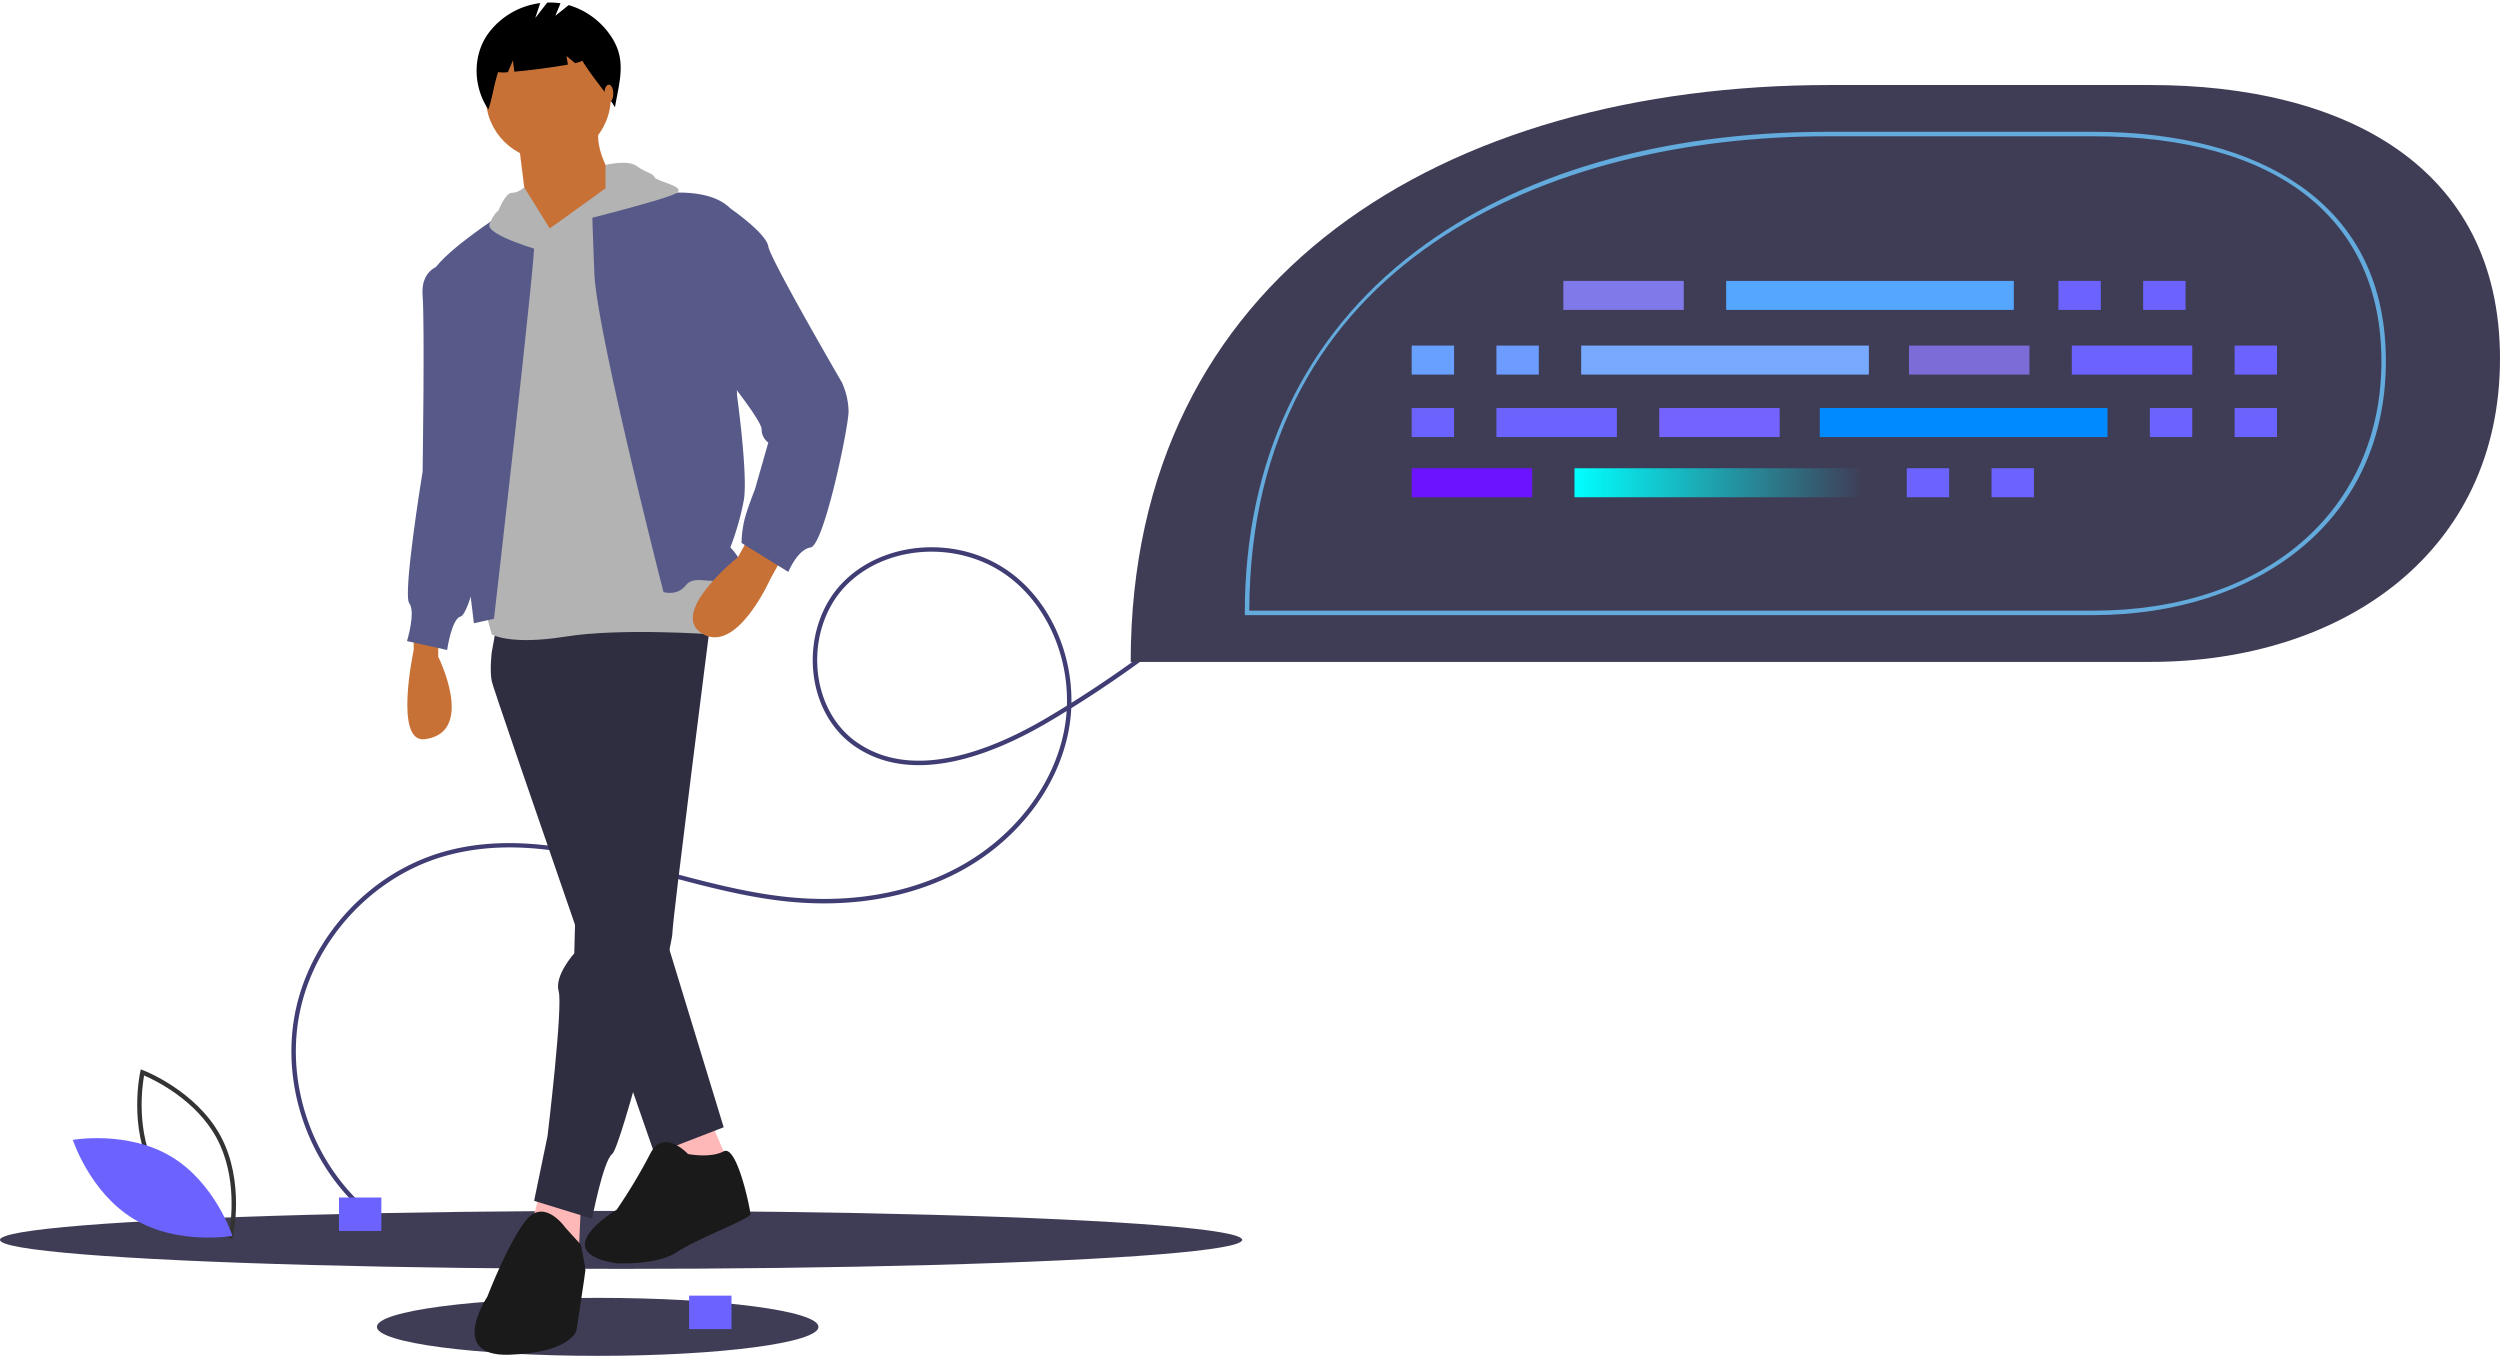 <?xml version="1.0" encoding="UTF-8" standalone="no"?>
<svg
   xmlns:dc="http://purl.org/dc/elements/1.1/"
   xmlns:cc="http://creativecommons.org/ns#"
   xmlns:rdf="http://www.w3.org/1999/02/22-rdf-syntax-ns#"
   xmlns:svg="http://www.w3.org/2000/svg"
   xmlns="http://www.w3.org/2000/svg"
   xmlns:xlink="http://www.w3.org/1999/xlink"
   xmlns:sodipodi="http://sodipodi.sourceforge.net/DTD/sodipodi-0.dtd"
   xmlns:inkscape="http://www.inkscape.org/namespaces/inkscape"
   id="a8ebc32a-e748-45d9-a61d-aeebf59cfff3"
   data-name="Layer 1"
   width="1121"
   height="607.962"
   viewBox="0 0 1121 607.962"
   version="1.1"
   sodipodi:docname="portfolio background.svg"
   inkscape:version="1.0.1 (3bc2e813f5, 2020-09-07)">
  <defs
     id="defs216">
    <linearGradient
       inkscape:collect="always"
       id="linearGradient1047">
      <stop
         style="stop-color:#00ffff;stop-opacity:1;"
         offset="0"
         id="stop1043" />
      <stop
         style="stop-color:#00ffff;stop-opacity:0;"
         offset="1"
         id="stop1045" />
    </linearGradient>
    <linearGradient
       inkscape:collect="always"
       xlink:href="#linearGradient1047"
       id="linearGradient1049"
       x1="706"
       y1="216.462"
       x2="835"
       y2="216.462"
       gradientUnits="userSpaceOnUse" />
  </defs>
  <sodipodi:namedview
     pagecolor="#ffffff"
     bordercolor="#666666"
     borderopacity="1"
     objecttolerance="10"
     gridtolerance="10"
     guidetolerance="10"
     inkscape:pageopacity="0"
     inkscape:pageshadow="2"
     inkscape:window-width="1366"
     inkscape:window-height="745"
     id="namedview214"
     showgrid="false"
     inkscape:zoom="0.8865686"
     inkscape:cx="359.61541"
     inkscape:cy="337.56689"
     inkscape:window-x="-8"
     inkscape:window-y="-8"
     inkscape:window-maximized="1"
     inkscape:current-layer="a8ebc32a-e748-45d9-a61d-aeebf59cfff3" />
  <title
     id="title115">source_code</title>
  <path
     d="M206.148,544.705a92.172,92.172,0,0,1,32.024-16.684c32.658-9.344,66.443-.3,99.115,8.448,17.639,4.722,35.878,9.605,53.866,11.616,28.824,3.223,55.69-1.275,77.693-13.007,24.729-13.184,42.54-35.875,47.648-60.693a70.484,70.484,0,0,0,1.286-9.521q-3.655,2.254-7.335,4.44c-25.809,15.327-62.085,29.658-88.329,10.881-10.074-7.207-16.611-19.251-17.935-33.04-1.418-14.776,3.336-29.509,12.716-39.409a47.998,47.998,0,0,1,4.906-4.502c19.012-15.176,49.023-15.994,70.075-.995,17.828,12.703,28.389,35.655,28.05,58.935a524.842,524.842,0,0,0,44.166-30.97l1.231,1.577a526.673,526.673,0,0,1-45.471,31.799,72.511,72.511,0,0,1-1.402,11.21c-5.226,25.394-23.42,48.591-48.666,62.054-22.361,11.923-49.63,16.498-78.857,13.23-18.138-2.028-36.45-6.931-54.161-11.671-33.901-9.076-65.922-17.648-98.048-8.457-32.291,9.238-58.375,37.579-64.908,70.521-6.536,32.944,6.756,69.095,33.074,89.959l-1.243,1.568c-26.891-21.318-40.471-58.256-33.794-91.916C176.166,578.321,188.827,558.53,206.148,544.705Zm311.752-82.268c.756-23.079-9.548-46.005-27.183-58.57-22.186-15.809-54.652-13.453-72.367,5.243-8.988,9.487-13.541,23.634-12.177,37.843,1.268,13.214,7.503,24.734,17.107,31.606,25.366,18.149,60.847,4.049,86.145-10.975Q513.679,465.056,517.9,462.437Z"
     transform="translate(-39.5 -146.019)"
     fill="#3f3d56"
     id="path117"
     style="fill:#3f3d74;fill-opacity:1" />
  <ellipse
     cx="278.5"
     cy="555.962"
     rx="278.5"
     ry="13"
     fill="#3f3d56"
     id="ellipse119" />
  <ellipse
     cx="268"
     cy="594.962"
     rx="99"
     ry="13"
     fill="#3f3d56"
     id="ellipse121" />
  <path
     d="M225,429.481v8s-9.023,41.829,5,40c23-3,6-37,6-37v-7Z"
     transform="translate(-39.5 -146.019)"
     fill="#ffb8b8"
     id="path123"
     style="fill:#c87137" />
  <polygon
     points="297.5 508.462 306.5 533.462 328.5 525.462 318.5 502.462 297.5 508.462"
     fill="#ffb8b8"
     id="polygon125" />
  <polygon
     points="242.5 533.462 236.5 555.462 259.5 562.462 260.5 539.462 242.5 533.462"
     fill="#ffb8b8"
     id="polygon127" />
  <path
     d="M262,427.481l-2,11s-1,8,0,13,73,212,73,212l31-12-40-131-5-101Z"
     transform="translate(-39.5 -146.019)"
     fill="#2f2e41"
     id="path129" />
  <path
     d="M301,425.481l-4,148s-9,10-7,17-5,65-5,65l-6,29,26,8s5-26,9-29,27-93,27-99,17-139,17-139l-42-17Z"
     transform="translate(-39.5 -146.019)"
     fill="#2f2e41"
     id="path131" />
  <path
     d="M348,663.481s-11-12-17,0a242.989,242.989,0,0,1-15,25s-32,19,0,24c0,0,18,1,27-5s33-15,33-17-6-31.4-12-28.2S348,663.481,348,663.481Z"
     transform="translate(-39.5 -146.019)"
     fill="#2f2e41"
     id="path133"
     style="fill:#1a1a1a" />
  <path
     d="M293,696.481s-9-13-17-4-18,35-18,35-18,27,10,26,30-11,30-11,4-26,4-27-2-11.28-2-11.28Z"
     transform="translate(-39.5 -146.019)"
     fill="#2f2e41"
     id="path135"
     style="fill:#1a1a1a" />
  <circle
     cx="245.872"
     cy="43.706"
     fill="#ffb8b8"
     id="circle137"
     r="28"
     style="fill:#c87137" />
  <path
     d="M272,209.481l4,32,12,30,26-31v-15s-8-12-6-22Z"
     transform="translate(-39.5 -146.019)"
     fill="#ffb8b8"
     id="path139"
     style="fill:#c87137" />
  <path
     d="M286,248.481l-14-6-15,177,3,11s8,5,33,1,66-1,66-1l3-91-49-107Z"
     transform="translate(-39.5 -146.019)"
     fill="#d0cde1"
     id="path141"
     style="fill:#b3b3b3" />
  <path
     d="M261,423.481s19-165,18-168-18-11.123-18-11.123S232,263.481,233,270.481s19,155,19,155Z"
     transform="translate(-39.5 -146.019)"
     fill="#575a89"
     id="path143" />
  <path
     d="M337,411.481s-30-117-31-143-1-29-1-29,46-16,62,0l3,84s5,36,3,47a123.846,123.846,0,0,1-6,21s11,11,1,14-17-2-21,3S337,411.481,337,411.481Z"
     transform="translate(-39.5 -146.019)"
     fill="#575a89"
     id="path145" />
  <path
     d="M240,264.481s-12,0-11,14,0,79,0,79-9,55-6,59-1,17-1,17l18,4s2-14,6-15,10-30,10-30Z"
     transform="translate(-39.5 -146.019)"
     fill="#575a89"
     id="path147" />
  <path
     d="M375,387.481,370.408,395.83s-31.496,25.082-15.952,34.367S385,405.481,385,405.481l5-9Z"
     transform="translate(-39.5 -146.019)"
     fill="#ffb8b8"
     id="path149"
     style="fill:#c87137" />
  <path
     d="M353,237.481l14,2s16,11,17,17,33,61,33,61a32.549,32.549,0,0,1,3,13c0,7-11,60-17,61s-10,11-10,11l-21-13a51.043,51.043,0,0,1,1-9c1-5,5-15,5-15l6-21a7.5,7.5,0,0,1-3-6c0-4-17-25-17-25Z"
     transform="translate(-39.5 -146.019)"
     fill="#575a89"
     id="path151" />
  <path
     d="M282.884,258.69S257,251.481,259,246.481s4-6,4-6,3-8,6-8,5.568-2.456,5.568-2.456L286,248.481Z"
     transform="translate(-39.5 -146.019)"
     fill="#d0cde1"
     id="path153"
     style="fill:#b3b3b3" />
  <path
     d="M311.015,219.981s9.985-2.5,13.985.5,7,3,8,5,14,4,10,7-57,16-57,16l25-18Z"
     transform="translate(-39.5 -146.019)"
     fill="#d0cde1"
     id="path155"
     style="fill:#b3b3b3" />
  <path
     d="M 274.636,17.297 A 34.515,34.515 0 0 0 255.003,2.288 l -6.003,4.802 2.334,-5.601 a 31.773,31.773 0 0 0 -5.933,-0.343 l -5.401,6.944 2.235,-6.706 A 34.185,34.185 0 0 0 218.653,15.411 c -6.874,9.912 -6.414,23.69 0.347,33.679 1.856,-5.704 2.489,-11.049 4.344,-16.753 a 16.882,16.882 0 0 0 4.397,0.021 l 2.258,-5.269 0.631,5.046 c 6.999,-0.61 17.379,-1.948 24.014,-3.175 l -0.645,-3.871 3.86,3.217 c 2.033,-0.468 3.24,-0.892 3.14,-1.217 4.935,7.955 9.824,13.036 14.758,20.991 1.873,-11.221 5.18,-20.548 -1.122,-30.784 z"
     fill="#2f2e41"
     id="path157"
     style="fill:#000000" />
  <ellipse
     cx="273"
     cy="41.962"
     rx="2"
     ry="4"
     fill="#ffb8b8"
     id="ellipse159"
     style="fill:#c87137" />
  <path
     d="M143.72,701.712l-1.073-.402c-.236-.089-23.709-9.082-34.704-29.474-10.996-20.393-5.612-44.945-5.556-45.19l.253-1.118,1.073.402c.236.089,23.708,9.082,34.704,29.474,10.996,20.393,5.612,44.945,5.556,45.19Zm-34.017-30.825c9.296,17.241,27.845,26.079,32.545,28.097.894-5.037,3.696-25.406-5.592-42.631-9.287-17.223-27.843-26.074-32.545-28.097C103.217,633.296,100.416,653.663,109.703,670.887Z"
     transform="translate(-39.5 -146.019)"
     fill="#3f3d56"
     id="path161"
     style="fill:#333333" />
  <path
     d="M116.346,664.683c19.761,11.889,27.371,35.503,27.371,35.503s-24.428,4.339-44.188-7.55-27.371-35.503-27.371-35.503S96.585,652.795,116.346,664.683Z"
     transform="translate(-39.5 -146.019)"
     fill="#6c63ff"
     id="path163" />
  <path
     d="M546.5,442.819H1003.684c86.607,0,156.816-49.363,156.816-135.971v-0c0-86.607-70.209-122.705-156.816-122.705H860.132c-173.214,0-313.632,85.461-313.632,258.676Z"
     transform="translate(-39.5 -146.019)"
     fill="#3f3d56"
     id="path165" />
  <path
     d="M978.163,421.84H597.669v-1c0-68.025,26.504-124.069,76.646-162.074,46.304-35.095,110.168-53.645,184.689-53.645h119.158c38.005,0,70.03,8.351,92.616,24.148,25.581,17.894,38.552,44.375,38.552,78.705,0,34.504-13.311,63.608-38.493,84.166C1047.378,411.293,1014.466,421.84,978.163,421.84Zm-378.492-2H978.163c77.26,0,129.168-44.955,129.168-111.865,0-64.094-47.08-100.854-129.168-100.854H859.005C733.901,207.122,600.241,263.035,599.671,419.84Z"
     transform="translate(-39.5 -146.019)"
     fill="#6c63ff"
     id="path167"
     style="fill:#6cc5ff;fill-opacity:0.799" />
  <rect
     x="701"
     y="125.962"
     width="54"
     height="13"
     fill="#6c63ff"
     id="rect169"
     style="fill:#7f79e9;fill-opacity:1" />
  <rect
     x="923"
     y="125.962"
     width="19"
     height="13"
     fill="#6c63ff"
     id="rect171" />
  <rect
     x="961"
     y="125.962"
     width="19"
     height="13"
     fill="#6c63ff"
     id="rect173" />
  <rect
     x="774"
     y="125.962"
     width="129"
     height="13"
     fill="#6c63ff"
     id="rect175"
     style="fill:#54a6ff;fill-opacity:1" />
  <rect
     x="633"
     y="209.962"
     width="54"
     height="13"
     fill="#6c63ff"
     id="rect177"
     style="fill:#6c13ff;fill-opacity:1" />
  <rect
     x="855"
     y="209.962"
     width="19"
     height="13"
     fill="#6c63ff"
     id="rect179" />
  <rect
     x="893"
     y="209.962"
     width="19"
     height="13"
     fill="#6c63ff"
     id="rect181" />
  <rect
     x="706"
     y="209.962"
     width="129"
     height="13"
     fill="#6c63ff"
     id="rect183"
     style="fill:url(#linearGradient1049);fill-opacity:1" />
  <rect
     x="856"
     y="154.962"
     width="54"
     height="13"
     fill="#6c63ff"
     id="rect185"
     style="fill:#7c6cd7;fill-opacity:1" />
  <rect
     x="929"
     y="154.962"
     width="54"
     height="13"
     fill="#6c63ff"
     id="rect187" />
  <rect
     x="1002"
     y="154.962"
     width="19"
     height="13"
     fill="#6c63ff"
     id="rect189" />
  <rect
     x="633"
     y="154.962"
     width="19"
     height="13"
     fill="#6c63ff"
     id="rect191"
     style="fill:#68a0ff;fill-opacity:1" />
  <rect
     x="671"
     y="154.962"
     width="19"
     height="13"
     fill="#6c63ff"
     id="rect193"
     style="fill:#6c9cff;fill-opacity:1" />
  <rect
     x="709"
     y="154.962"
     width="129"
     height="13"
     fill="#6c63ff"
     id="rect195"
     style="fill:#77a9ff;fill-opacity:1" />
  <rect
     x="783.5"
     y="328.981"
     width="54"
     height="13"
     transform="translate(1581.5 524.943) rotate(-180)"
     fill="#6c63ff"
     id="rect197"
     style="fill:#7463ff;fill-opacity:1" />
  <rect
     x="710.5"
     y="328.981"
     width="54"
     height="13"
     transform="translate(1435.5 524.943) rotate(-180)"
     fill="#6c63ff"
     id="rect199" />
  <rect
     x="672.5"
     y="328.981"
     width="19"
     height="13"
     transform="translate(1324.5 524.943) rotate(-180)"
     fill="#6c63ff"
     id="rect201" />
  <rect
     x="1041.5"
     y="328.981"
     width="19"
     height="13"
     transform="translate(2062.5 524.943) rotate(-180)"
     fill="#6c63ff"
     id="rect203" />
  <rect
     x="1003.5"
     y="328.981"
     width="19"
     height="13"
     transform="translate(1986.5 524.943) rotate(-180)"
     fill="#6c63ff"
     id="rect205" />
  <rect
     x="855.5"
     y="328.981"
     width="129"
     height="13"
     transform="translate(1800.5 524.943) rotate(-180)"
     fill="#6c63ff"
     id="rect207"
     style="fill:#008aff;fill-opacity:1" />
  <rect
     x="152"
     y="536.962"
     width="19"
     height="15"
     fill="#6c63ff"
     id="rect209" />
  <rect
     x="309"
     y="580.962"
     width="19"
     height="15"
     fill="#6c63ff"
     id="rect211" />
</svg>
